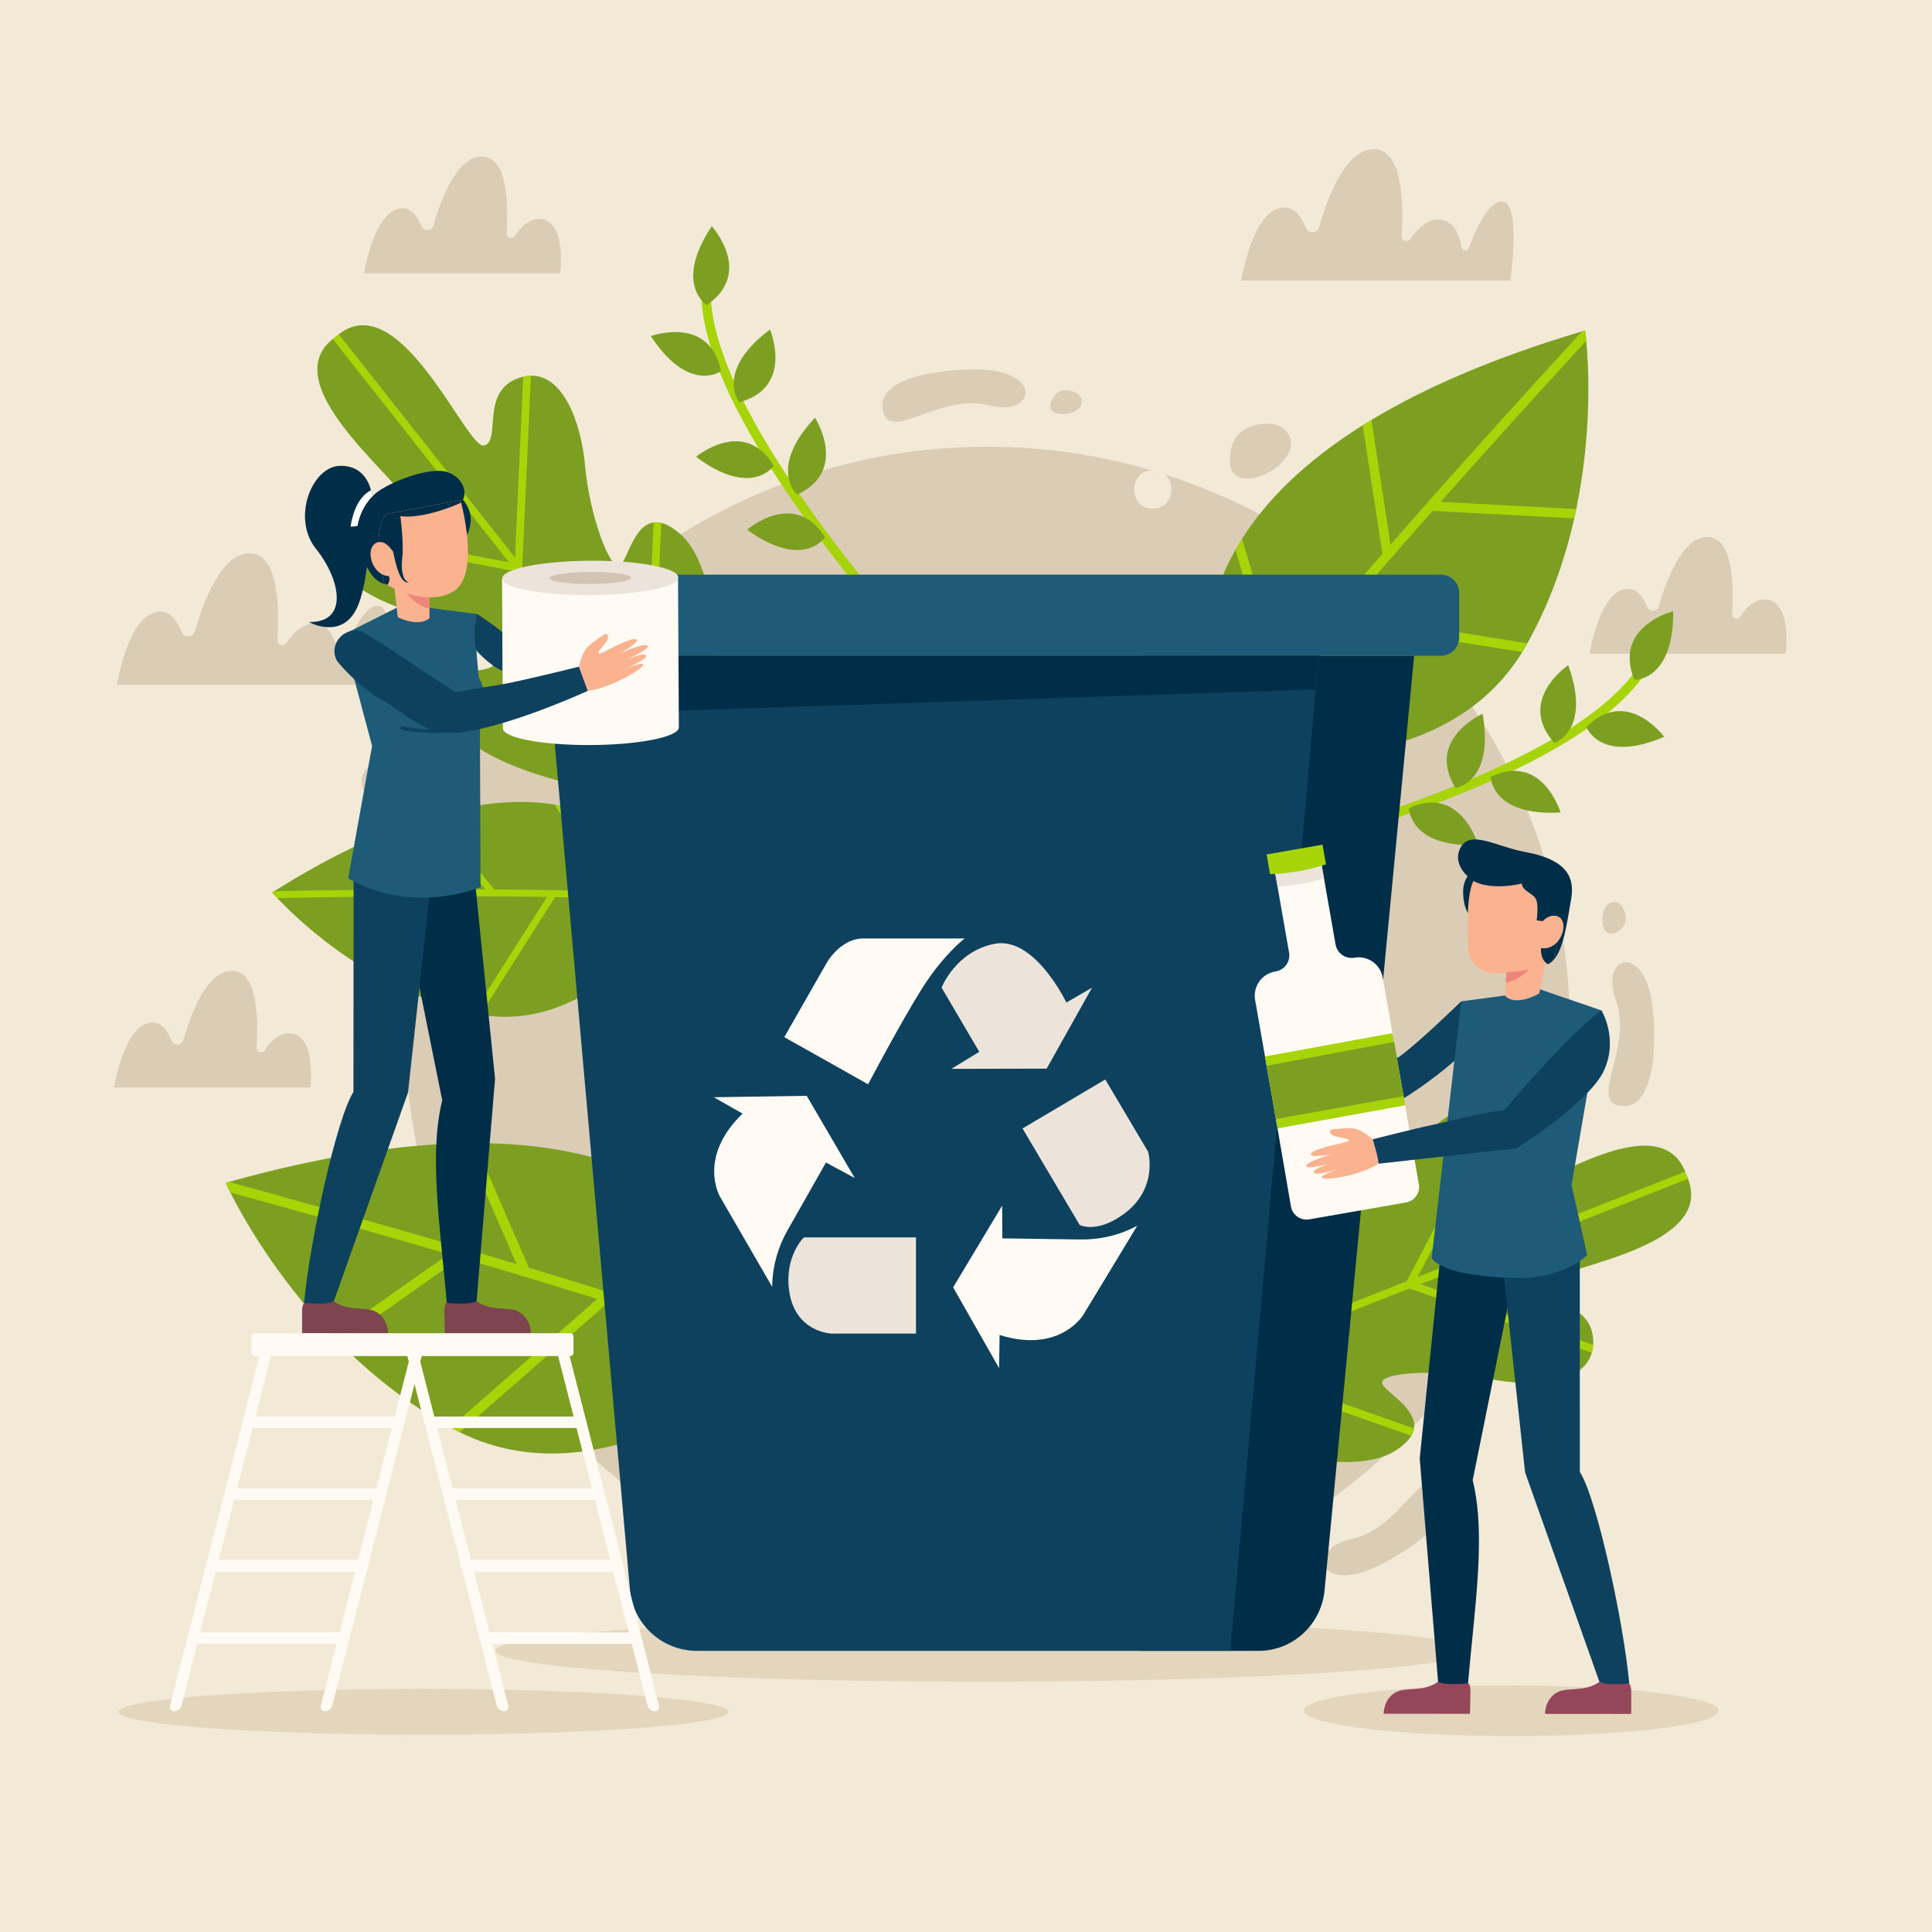 <?xml version="1.0" encoding="iso-8859-1"?>
<!-- Generator: Adobe Illustrator 19.0.0, SVG Export Plug-In . SVG Version: 6.00 Build 0)  -->
<svg version="1.1" xmlns="http://www.w3.org/2000/svg" xmlns:xlink="http://www.w3.org/1999/xlink" x="0px" y="0px"
	 viewBox="0 0 500 500" style="enable-background:new 0 0 500 500;" xml:space="preserve">
<g id="BACKGROUND">
	<rect style="fill:#F2E9D7;" width="500" height="500"/>
</g>
<g id="OBJECTS">
	<g>
		<path style="fill:#DBCCB6;" d="M385.638,190.206c-19.538-33.383-49.937-56.459-84.089-67.388c2.936,2.627,1.861,8.848-3.215,8.848
			c-6.284,0-6.428-9.502-0.468-9.977c-38.405-11.222-81.17-7.228-118.427,14.576c-28.878,16.901-50.052,41.934-62.319,70.496
			l-0.003,0.01c-0.272,0.267-6.859,6.646-9.76-3.279c-2.959-10.132-15.521-7.203-13.545,0.238
			c1.153,4.341,4.627,3.546,11.255,10.086c5.244,5.165,4.839,13.099,4.014,17.07c-0.188,0.913-0.346,1.496-0.385,1.644l0.001,0.017
			c-0.003,0.01-0.009,0.014-0.009,0.014c-8.317,36.134-3.402,75.381,16.8,109.9c42.046,71.842,134.368,95.989,206.203,53.947
			C403.526,354.367,427.684,262.048,385.638,190.206z"/>
		<path style="fill:#DBCCB6;" d="M145.862,162.998c0-0.008,0.008-0.015,0.023-0.023l-0.008,0.016
			C145.87,162.998,145.862,162.998,145.862,162.998z"/>
		<path style="fill:#DBCCB6;" d="M147.048,161.751c-0.624,0.693-1.055,1.116-1.162,1.224
			C146.271,162.567,146.655,162.159,147.048,161.751z"/>
		<path style="fill:#DBCCB6;" d="M390.894,72.617h-69.676c0,0,3.058-19.653,11.678-18.888c2.383,0.21,4.008,2.631,5.07,5.224
			c0.655,1.601,2.945,1.487,3.419-0.174c2.279-7.988,6.942-20.178,14.169-20.178c7.473,0,7.721,13.948,7.18,22.441
			c-0.08,1.28,1.578,1.848,2.296,0.789c1.972-2.901,4.85-5.689,8.349-4.88c2.989,0.69,4.313,3.788,4.859,7.05
			c0.164,0.98,1.522,1.107,1.872,0.177c1.82-4.838,5.049-11.874,8.477-12.021C393.825,51.934,390.894,72.617,390.894,72.617z"/>
		<path style="fill:#DBCCB6;" d="M99.937,177.215H30.261c0,0,3.059-19.653,11.679-18.888c2.383,0.211,4.007,2.631,5.07,5.224
			c0.655,1.601,2.945,1.487,3.419-0.174c2.28-7.988,6.942-20.178,14.169-20.178c7.473,0,7.721,13.948,7.179,22.441
			c-0.08,1.28,1.578,1.849,2.296,0.789c1.972-2.901,4.85-5.689,8.349-4.88c2.989,0.69,4.314,3.789,4.859,7.051
			c0.164,0.98,1.522,1.107,1.871,0.177c1.82-4.838,5.049-11.874,8.477-12.021C102.869,156.532,99.937,177.215,99.937,177.215z"/>
		<path style="fill:#DBCCB6;" d="M94.231,70.714c0,0,2.718-17.456,10.372-16.776c2.118,0.188,3.559,2.335,4.503,4.64
			c0.582,1.42,2.615,1.32,3.037-0.155c2.025-7.093,6.167-17.92,12.585-17.92c6.639,0,6.858,12.387,6.376,19.931
			c-0.072,1.136,1.4,1.641,2.04,0.699c1.751-2.577,4.306-5.051,7.414-4.334c6.053,1.397,4.423,13.915,4.423,13.915H94.231z"/>
		<path style="fill:#DBCCB6;" d="M29.529,281.443c0,0,2.718-17.456,10.372-16.776c2.118,0.188,3.559,2.335,4.503,4.64
			c0.582,1.42,2.615,1.32,3.037-0.155c2.025-7.093,6.167-17.92,12.585-17.92c6.639,0,6.858,12.387,6.376,19.931
			c-0.072,1.137,1.4,1.641,2.04,0.699c1.751-2.577,4.306-5.051,7.414-4.334c6.053,1.397,4.423,13.915,4.423,13.915H29.529z"/>
		<path style="fill:#DBCCB6;" d="M411.393,169.192c0,0,2.718-17.456,10.372-16.776c2.118,0.188,3.559,2.335,4.503,4.64
			c0.582,1.421,2.615,1.321,3.037-0.155c2.025-7.093,6.167-17.92,12.585-17.92c6.638,0,6.858,12.387,6.376,19.931
			c-0.073,1.136,1.4,1.641,2.04,0.699c1.751-2.577,4.306-5.051,7.414-4.334c6.053,1.397,4.423,13.915,4.423,13.915H411.393z"/>
		<path style="fill:#DBCCB6;" d="M250.538,95.628c0,0-23.34,0.305-22.14,10.002c1.2,9.698,14.683-4.117,27.389-0.751
			C268.494,108.246,270.408,94.779,250.538,95.628z"/>
		<path style="fill:#DBCCB6;" d="M333.456,112.405c-0.898-1.623-2.638-2.598-4.49-2.694c-3.673-0.19-10.639,0.607-10.686,9.377
			C318.222,129.842,337.774,120.211,333.456,112.405z"/>
		<path style="fill:#DBCCB6;" d="M279.938,103.578c-0.124-0.878-0.733-1.61-1.544-1.969c-1.607-0.712-4.851-1.546-6.37,2.359
			C270.162,108.758,280.531,107.799,279.938,103.578z"/>
		<path style="fill:#DBCCB6;" d="M427.935,263.264c0,0,1.967,23.259-7.801,23.008s2.669-15.014-1.917-27.332
			C413.631,246.621,426.848,243.406,427.935,263.264z"/>
		<path style="fill:#DBCCB6;" d="M417.812,233.422c0.885,0.038,1.674,0.573,2.11,1.345c0.865,1.53,2.01,4.678-1.728,6.569
			C413.608,243.655,413.554,233.242,417.812,233.422z"/>
		<path style="fill:#DBCCB6;" d="M358.896,404.087c0,0,20.687-10.811,15.237-18.922c-5.449-8.111-11.242,10.303-24.099,13.038
			C337.178,400.938,341.551,413.818,358.896,404.087z"/>
	</g>
	<g>
		<g>
			<g>
				<path style="fill:#7D9F21;" d="M175.437,231.714c0.366,0.809,0.53,1.275,0.53,1.275s-0.114,0.191-0.337,0.544
					c-2.799,4.408-22.779,34.038-51.292,29.053c-0.431-0.075-0.865-0.158-1.299-0.249c-0.198-0.041-0.396-0.083-0.593-0.127
					c-8.833-1.927-16.835-5.27-23.769-9.074c-0.537-0.294-1.066-0.59-1.588-0.89c-13.08-7.474-22.097-16.386-25.331-19.827
					c-0.869-0.925-1.32-1.455-1.32-1.455c0.175-0.11,0.349-0.219,0.523-0.327c15.036-9.391,28.035-15.402,39.245-18.927
					c0.627-0.199,1.249-0.388,1.866-0.57c12.724-3.758,23.08-4.268,31.456-2.92c0.819,0.132,1.62,0.282,2.403,0.447
					C165.512,212.827,173.445,227.317,175.437,231.714z"/>
			</g>
			<g>
				<path style="fill:#A6D406;" d="M175.437,231.714c0.366,0.809,0.53,1.275,0.53,1.275s-0.114,0.191-0.337,0.544
					c-8.571-0.72-19.846-1.141-31.964-1.365c-0.698-0.012-1.4-0.024-2.105-0.037c-8.548-0.139-17.457-0.188-26.086-0.177
					c-0.769,0.001-1.534,0.002-2.298,0.003c-16.616,0.038-31.973,0.28-41.421,0.462c-0.869-0.925-1.32-1.455-1.32-1.455
					c0.175-0.11,0.349-0.219,0.523-0.327c11.624-0.228,33.036-0.563,54.654-0.462c0.785,0.003,1.567,0.008,2.351,0.011l0.001-0.001
					c10.266,0.064,20.5,0.228,29.674,0.554c0.732,0.026,1.456,0.052,2.172,0.08C165.578,231.045,170.877,231.337,175.437,231.714z"
					/>
			</g>
			<g>
				<path style="fill:#A6D406;" d="M115.751,231.606l-0.276,0.349l-16.799,21.182c-0.537-0.294-1.066-0.59-1.588-0.89l16.09-20.289
					l1.166-1.47L115.751,231.606z"/>
			</g>
			<g>
				<path style="fill:#A6D406;" d="M128.224,230.497l-1.382,1.151l-1.229-1.473l-15.409-18.465c0.627-0.199,1.249-0.388,1.866-0.57
					l15.893,19.046l0.001-0.001L128.224,230.497z"/>
			</g>
			<g>
				<path style="fill:#A6D406;" d="M143.941,231.735l-0.275,0.433l-19.328,30.418c-0.431-0.075-0.865-0.158-1.299-0.249
					c-0.198-0.041-0.396-0.083-0.593-0.127l19.116-30.079l0.864-1.36L143.941,231.735z"/>
			</g>
			<g>
				<path style="fill:#A6D406;" d="M145.93,208.667l13.881,22.152l0.097,0.155l-1.524,0.954l-0.745-1.189l-14.112-22.519
					C144.346,208.353,145.147,208.502,145.93,208.667z"/>
			</g>
		</g>
		<g>
			<g>
				<path style="fill:#7D9F21;" d="M184.979,164.261c0.134,1.725,0.215,3.364,0.266,4.871c0.16,4.821-0.029,8.267-0.041,8.544
					c-0.001,0.008-0.005,0.012-0.005,0.012l-33.047,26.087c0,0-0.005,0.004-0.013,0.003c-0.272-0.053-3.668-0.669-8.32-1.944
					c-1.454-0.4-3.03-0.86-4.676-1.39c-8.826-2.848-19.552-7.632-23.285-14.775c-1.151-2.194-1.633-3.964-1.639-5.403
					c0.004-0.74,0.122-1.391,0.349-1.972c1.924-4.896,11.232-4.35,12.837-5.87c2.167-2.053-10.824-10.705-22.762-14.696
					c-11.162-3.734-22.611-11.46-19.351-20.075c0.12-0.31,0.251-0.615,0.408-0.925c0.138-0.287,0.296-0.568,0.476-0.859
					c5.704-9.317,16.988-0.687,19.207-4.85c2.179-4.093-35.264-30.535-19.265-43.276c0.244-0.2,0.517-0.401,0.794-0.597
					c0.255-0.224,0.509-0.439,0.765-0.634c16.103-12.6,33.128,29.959,37.615,28.79c4.565-1.192-1.209-14.172,9.177-17.557
					c0.324-0.108,0.634-0.196,0.946-0.263c0.338-0.081,0.665-0.138,0.995-0.182c9.136-1.17,13.993,11.76,15.038,23.48
					c1.111,12.539,6.51,27.183,9.005,25.556c1.856-1.212,3.481-10.389,8.69-11.123c0.617-0.085,1.278-0.049,1.999,0.119
					c1.399,0.339,3.008,1.219,4.875,2.848C182.095,143.471,184.258,155.015,184.979,164.261z"/>
			</g>
			<g>
				<path style="fill:#A6D406;" d="M87.677,86.511l81.781,103.601l-1.562,1.233L86.115,87.744c0.246-0.203,0.52-0.402,0.797-0.596
					C87.166,86.923,87.418,86.707,87.677,86.511z"/>
			</g>
			<g>
				<path style="fill:#A6D406;" d="M134.342,146.023l-0.185,0.975l-0.191,0.979l-0.36-0.071l-48.621-9.292l0.304-0.961
					c0.121-0.307,0.251-0.613,0.411-0.925l46.023,8.794l1.492,0.284L134.342,146.023z"/>
			</g>
			<g>
				<path style="fill:#A6D406;" d="M167.86,188.484l-0.185,0.975l-0.191,0.979l-0.36-0.071l-52.906-10.104
					c0.002-0.736,0.121-1.388,0.35-1.966l50.674,9.686l1.492,0.284L167.86,188.484z"/>
			</g>
			<g>
				<path style="fill:#A6D406;" d="M137.413,97.227l-2.25,49.44l-0.016,0.376l-0.991-0.046l-0.996-0.042l0.055-1.15l0.066-1.522
					l2.132-46.798c0.34-0.083,0.668-0.138,0.995-0.185L137.413,97.227z"/>
			</g>
			<g>
				<path style="fill:#A6D406;" d="M171.136,135.332l-2.455,53.797l-0.016,0.376l-0.991-0.046l-0.996-0.042l0.055-1.151l0.066-1.522
					l2.344-51.529C169.758,135.127,170.419,135.163,171.136,135.332z"/>
			</g>
		</g>
		<g>
			<g>
				<path style="fill:#7D9F21;" d="M333.207,376.529c-1.708-0.374-3.319-0.775-4.792-1.165c-4.713-1.253-7.992-2.443-8.257-2.535
					c-0.008-0.004-0.01-0.009-0.01-0.009l-15.593-39.6c0,0-0.002-0.006,0.001-0.013c0.131-0.248,1.719-3.354,4.312-7.484
					c0.812-1.29,1.717-2.681,2.711-4.119c5.334-7.709,13.097-16.692,21.099-18.219c2.459-0.474,4.313-0.423,5.707-0.008
					c0.715,0.22,1.311,0.525,1.806,0.913c4.177,3.292,0.929,12.14,1.931,14.137c1.354,2.697,13.521-7.348,20.871-17.735
					c6.873-9.711,17.695-18.534,25.079-12.863c0.265,0.206,0.522,0.423,0.776,0.665c0.238,0.217,0.463,0.452,0.692,0.711
					c7.35,8.241-4.298,16.641-0.917,20.004c3.325,3.304,39.85-25.208,47.507-6.003c0.122,0.294,0.237,0.617,0.345,0.943
					c0.142,0.312,0.276,0.621,0.39,0.925c7.49,19.264-38.669,23.309-38.848,27.993c-0.179,4.766,14.068,2.969,14.31,14.009
					c0.009,0.345,0.004,0.671-0.022,0.992c-0.021,0.351-0.061,0.684-0.114,1.016c-1.536,9.183-15.467,10.107-27.115,7.694
					c-12.459-2.587-28.208-1.64-27.362,1.25c0.631,2.15,9.037,6.403,8.226,11.658c-0.098,0.622-0.326,1.251-0.699,1.9
					c-0.737,1.255-2.058,2.555-4.18,3.886C354.169,379.811,342.365,378.532,333.207,376.529z"/>
			</g>
			<g>
				<path style="fill:#A6D406;" d="M436.869,305.076l-124.146,48.883l-0.737-1.871l124.146-48.883
					c0.124,0.297,0.237,0.62,0.344,0.945C436.619,304.461,436.755,304.768,436.869,305.076z"/>
			</g>
			<g>
				<path style="fill:#A6D406;" d="M365.647,332.853l-0.889-0.464l-0.892-0.47l0.174-0.328l23.194-44.338l0.841,0.575
					c0.262,0.207,0.519,0.422,0.775,0.668l-21.953,41.97l-0.711,1.361L365.647,332.853z"/>
			</g>
			<g>
				<path style="fill:#A6D406;" d="M314.766,352.888l-0.889-0.464l-0.892-0.471l0.174-0.328l25.231-48.248
					c0.712,0.217,1.308,0.523,1.8,0.912l-24.174,46.21l-0.71,1.361L314.766,352.888z"/>
			</g>
			<g>
				<path style="fill:#A6D406;" d="M411.971,350.078l-47.188-16.618l-0.359-0.125l0.334-0.946l0.331-0.952l1.097,0.389l1.454,0.508
					l44.666,15.732c-0.019,0.354-0.061,0.687-0.111,1.017L411.971,350.078z"/>
			</g>
			<g>
				<path style="fill:#A6D406;" d="M365.246,371.583l-51.344-18.089l-0.359-0.125l0.334-0.945l0.331-0.952l1.097,0.389l1.454,0.509
					l49.182,17.319C365.847,370.309,365.619,370.939,365.246,371.583z"/>
			</g>
		</g>
		<g>
			<g>
				<path style="fill:#7D9F21;" d="M200.764,349.169c0.173,1.245,0.21,1.945,0.21,1.945s-0.231,0.213-0.676,0.604
					c-5.568,4.87-44.579,37.131-81.328,18.943c-0.555-0.275-1.112-0.561-1.666-0.859c-0.253-0.135-0.505-0.272-0.755-0.41
					c-11.231-6.155-20.766-13.901-28.665-21.845c-0.611-0.614-1.212-1.228-1.802-1.845C71.302,330.31,62.617,314.59,59.6,308.619
					c-0.81-1.605-1.211-2.507-1.211-2.507c0.281-0.079,0.562-0.158,0.842-0.235c24.191-6.74,44.26-9.704,60.905-10.006
					c0.932-0.018,1.852-0.027,2.763-0.027c18.794-0.012,33.07,3.442,43.912,8.626c1.06,0.508,2.089,1.032,3.087,1.569
					C194.84,319.532,199.819,342.397,200.764,349.169z"/>
			</g>
			<g>
				<path style="fill:#A6D406;" d="M200.764,349.169c0.173,1.245,0.21,1.945,0.21,1.945s-0.231,0.213-0.676,0.604
					c-11.358-4.41-26.51-9.495-42.886-14.652c-0.943-0.296-1.893-0.594-2.846-0.893c-11.56-3.612-23.645-7.244-35.375-10.684
					c-1.045-0.307-2.086-0.612-3.124-0.915c-22.593-6.6-43.558-12.42-56.468-15.955c-0.81-1.605-1.211-2.507-1.211-2.507
					c0.281-0.079,0.562-0.158,0.842-0.235c15.886,4.344,45.115,12.462,74.449,21.253c1.065,0.318,2.127,0.638,3.19,0.956l0.002,0
					c13.924,4.196,27.764,8.517,40.099,12.633c0.984,0.328,1.957,0.654,2.92,0.979C187.637,344.313,194.719,346.832,200.764,349.169
					z"/>
			</g>
			<g>
				<path style="fill:#A6D406;" d="M119.706,325.127l-0.515,0.363l-31.307,22.057c-0.611-0.614-1.212-1.228-1.802-1.845
					l29.985-21.128l2.173-1.53L119.706,325.127z"/>
			</g>
			<g>
				<path style="fill:#A6D406;" d="M137.099,328.613l-2.339,1.011l-1.08-2.494l-13.545-31.259c0.932-0.018,1.852-0.027,2.763-0.027
					l13.971,32.242l0.002,0L137.099,328.613z"/>
			</g>
			<g>
				<path style="fill:#A6D406;" d="M157.959,336.589l-0.547,0.478l-38.442,33.595c-0.555-0.275-1.112-0.561-1.666-0.859
					c-0.253-0.135-0.505-0.272-0.755-0.41l38.017-33.219l1.719-1.502L157.959,336.589z"/>
			</g>
			<g>
				<path style="fill:#A6D406;" d="M169.897,306.04l9.993,35.658l0.069,0.249l-2.452,0.685l-0.537-1.913l-10.16-36.249
					C167.871,304.978,168.899,305.502,169.897,306.04z"/>
			</g>
		</g>
		<g>
			<g>
				<path style="fill:#7D9F21;" d="M407.935,131.747c-0.167,0.801-0.341,1.606-0.524,2.415c-2.361,10.468-6.151,21.61-12.124,32.324
					c-0.134,0.238-0.269,0.477-0.403,0.715c-0.299,0.525-0.602,1.041-0.915,1.547c-20.542,33.469-68.606,27.18-75.618,26.064
					c-0.56-0.09-0.858-0.147-0.858-0.147s-0.327-0.587-0.819-1.685c-2.684-5.973-10.293-27.058,3.068-50.709
					c0.533-0.945,1.099-1.893,1.702-2.843c6.154-9.729,15.975-19.805,31.227-29.37c0.74-0.463,1.491-0.926,2.256-1.387
					c13.657-8.232,31.444-16.053,54.502-22.908c0.266-0.08,0.533-0.158,0.802-0.238c0,0,0.132,0.934,0.292,2.651
					C411.119,94.557,412.082,111.733,407.935,131.747z"/>
			</g>
			<g>
				<path style="fill:#A6D406;" d="M410.524,88.176c-8.673,9.444-22.712,24.843-37.675,41.707c-0.688,0.775-1.378,1.554-2.069,2.334
					c-7.761,8.767-15.715,17.869-23.25,26.687c-0.62,0.727-1.239,1.455-1.855,2.177c-10.656,12.522-20.357,24.365-27.323,33.731
					c-0.56-0.09-0.858-0.147-0.858-0.147s-0.327-0.587-0.819-1.685c3.712-4.974,8.174-10.625,13.126-16.692
					c0.613-0.754,1.238-1.515,1.869-2.283c7.91-9.621,16.935-20.178,26.093-30.674c0.699-0.802,1.401-1.603,2.102-2.405
					c19.317-22.073,38.894-43.549,49.565-55.163c0.266-0.08,0.533-0.158,0.802-0.238C410.232,85.526,410.364,86.46,410.524,88.176z"
					/>
			</g>
			<g>
				<path style="fill:#A6D406;" d="M407.935,131.747c-0.167,0.801-0.341,1.606-0.524,2.415l-36.631-1.945l-0.603-0.032l0.128-2.437
					l2.544,0.134L407.935,131.747z"/>
			</g>
			<g>
				<path style="fill:#A6D406;" d="M360.258,143.503l-2.412,0.37l-0.084-0.543l-5.091-33.273c0.74-0.463,1.491-0.926,2.256-1.387
					l4.937,32.255L360.258,143.503z"/>
			</g>
			<g>
				<path style="fill:#A6D406;" d="M395.288,166.486c-0.134,0.238-0.269,0.477-0.403,0.715c-0.299,0.525-0.602,1.041-0.915,1.547
					l-48.295-7.667l-0.688-0.109l0.382-2.411l2.161,0.343L395.288,166.486z"/>
			</g>
			<g>
				<path style="fill:#A6D406;" d="M332.209,175.831l-2.34,0.692l-0.069-0.235l-10.058-34.017c0.533-0.945,1.099-1.893,1.702-2.843
					l10.225,34.577L332.209,175.831z"/>
			</g>
		</g>
		<g>
			<g>
				<path style="fill:#A6D406;" d="M223.815,150.473c-28.499-35.463-42.167-62.662-39.604-79.037c0.105-0.671-0.349-1.3-1.014-1.406
					c-0.665-0.106-1.289,0.352-1.394,1.022c-1.584,10.117,2.498,23.874,12.131,40.889c7.058,12.468,17.101,26.712,29.881,42.42
					V150.473z"/>
			</g>
			<path style="fill:#7D9F21;" d="M186.599,96.051c0,0-8.266,6.005-18.161-9.071C168.438,86.98,183.674,81.409,186.599,96.051z"/>
			<path style="fill:#7D9F21;" d="M191.302,104.089c0,0-6.402-7.993,7.966-18.8C199.268,85.289,205.629,100.327,191.302,104.089z"/>
			<path style="fill:#7D9F21;" d="M182.907,78.945c0,0-8.677-5.382,1.298-20.404C184.205,58.541,195.171,70.579,182.907,78.945z"/>
			<path style="fill:#7D9F21;" d="M200.27,120.555c0,0-5.766,8.472-20.132-2.338C180.138,118.217,192.608,107.775,200.27,120.555z"
				/>
			<path style="fill:#7D9F21;" d="M206.29,128.012c0,0-7.676-6.755,4.623-19.907C210.913,108.105,219.756,121.808,206.29,128.012z"
				/>
			<path style="fill:#7D9F21;" d="M213.528,139.048c0,0-5.605,8.58-20.172-1.952C193.355,137.096,205.628,126.417,213.528,139.048z"
				/>
		</g>
		<g>
			<g>
				<path style="fill:#A6D406;" d="M427.605,168.331c-0.613-0.281-1.335-0.007-1.613,0.612
					c-6.835,15.199-33.38,30.426-77.036,44.293l-0.976,2.884c19.118-5.997,35.171-12.288,47.805-18.751
					c17.323-8.861,28.232-18.083,32.427-27.41C428.489,169.341,428.218,168.612,427.605,168.331z"/>
			</g>
			<path style="fill:#7D9F21;" d="M410.574,188.171c0,0,3.628,9.603,20.112,2.507C430.686,190.679,421.001,177.569,410.574,188.171z
				"/>
			<path style="fill:#7D9F21;" d="M402.263,192.273c0,0,9.705-3.12,3.601-20.121C405.864,172.153,392.351,181.179,402.263,192.273z"
				/>
			<path style="fill:#7D9F21;" d="M422.985,175.937c0,0,10.18,0.323,10.043-17.758C433.028,158.178,417.306,162.144,422.985,175.937
				z"/>
			<path style="fill:#7D9F21;" d="M385.796,201.045c0,0,0.195,10.275,18.086,9.223C403.882,210.268,399.163,194.626,385.796,201.045
				z"/>
			<path style="fill:#7D9F21;" d="M376.702,203.93c0,0,10.093-1.38,6.995-19.189C383.697,184.74,368.841,191.274,376.702,203.93z"/>
			<path style="fill:#7D9F21;" d="M364.64,209.128c0,0,0.002,10.276,17.909,9.567C382.549,218.695,378.125,202.966,364.64,209.128z"
				/>
		</g>
	</g>
	<g>
		<ellipse style="fill:#E4D6BC;" cx="254.437" cy="427.217" rx="126.223" ry="8.022"/>
		<g>
			<path style="fill:#002E49;" d="M325.762,427.237h-30.854V169.706h71.075l-23.187,241.863
				C341.943,420.457,334.572,427.237,325.762,427.237z"/>
			<path style="fill:#1D5B79;" d="M372.911,169.703H136.063c-2.6,0-4.708-2.108-4.708-4.708v-11.568c0-2.6,2.108-4.708,4.708-4.708
				h236.849c2.6,0,4.708,2.108,4.708,4.708v11.568C377.619,167.595,375.511,169.703,372.911,169.703z"/>
			<path style="fill:#0D415D;" d="M341.293,169.705l-0.582,6.538l-22.314,250.995h-138.03c-9.018,0-16.545-6.887-17.343-15.868
				l-19.535-219.728l-1.95-21.936H341.293z"/>
			<polygon style="fill:#002E49;" points="341.293,169.705 340.398,178.442 143.011,184.989 141.539,169.705 			"/>
			<g>
				<path style="fill:#FFFBF4;" d="M192.179,288.206l-7.442-4.242l24.039-0.372l12.429,21.285l-7.442-4.019l-9.952,17.545
					c-2.44,4.301-3.841,9.131-3.957,14.075c-0.004,0.188-0.007,0.378-0.008,0.569L186.3,309.64
					C186.3,309.64,180.42,299.518,192.179,288.206z"/>
				<path style="fill:#FFFBF4;" d="M258.697,345.496l-0.141,8.565l-11.885-20.898l12.686-21.133l0.055,8.458l20.169,0.29
					c4.945,0.071,9.853-1.023,14.243-3.299c0.167-0.087,0.335-0.175,0.503-0.266l-14.009,23.131
					C280.317,340.345,274.27,350.367,258.697,345.496z"/>
				<path style="fill:#ECE4DA;" d="M275.978,259.454l6.645-3.862l-11.753,20.973l-24.648,0.056l7.213-4.417l-9.755-16.612
					c0,0,3.643-9.384,13.713-11.335C267.769,242.246,275.978,259.454,275.978,259.454z"/>
				<path style="fill:#ECE4DA;" d="M237.057,320.245v24.893h-21.769c0,0-9.529-0.22-11.052-11.05
					c-1.265-8.997,3.796-13.843,3.796-13.843H237.057z"/>
				<path style="fill:#ECE4DA;" d="M264.628,292.047l21.419-12.684l11.092,18.731c0,0,2.677,9.298-6.043,15.899
					c-7.123,5.392-11.678,3.029-11.678,3.029L264.628,292.047z"/>
				<path style="fill:#FFFBF4;" d="M202.971,268.409l11.201-19.611c0,0,3.572-5.916,9.154-5.916h26.309
					c0,0-5.433,4.13-10.903,12.764c-5.567,8.787-14.066,24.969-14.066,24.969L202.971,268.409z"/>
			</g>
		</g>
	</g>
	<g>
		
			<ellipse transform="matrix(1 5.648016e-004 -5.648016e-004 1 0.25 -0.221)" style="fill:#E4D6BC;" cx="391.123" cy="442.734" rx="53.647" ry="6.555"/>
		<g>
			<g>
				<g>
					<path style="fill:#0D415D;" d="M378.149,259.149c0,0-11.145,10.897-16.284,14.527c0,0-3.198-0.738-9.866-2.631v9.992
						c4.274,1.704,8.56,3.099,11.307,3.188c0,0,9.966-5.985,17.448-13.862L378.149,259.149z"/>
				</g>
			</g>
			<g>
				<g>
					<g>
						<g>
							<path style="fill:#002E49;" d="M379.875,436.125l-7.629-0.004l-4.824-58.657l5.489-53.797l20.617-1.919l-12.398,61.321
								C384.614,397.242,381.685,415.376,379.875,436.125z"/>
						</g>
					</g>
				</g>
				<path style="fill:#95465B;" d="M380.096,435.666c0,0,0.46,0.642,0.459,1.967c-0.001,1.326-0.133,5.899-0.133,5.899
					l-22.329-0.013c0,0-0.08-3.477,2.75-5.332c2.829-1.855,7.175-0.034,11.331-2.948
					C372.173,435.239,373.285,436.255,380.096,435.666z"/>
			</g>
			<g>
				<g>
					<g>
						<path style="fill:#0D415D;" d="M421.654,435.706c-1.466-15.899-8.379-47.898-12.795-54.8l-0.009-59.985l-20.15,4.764
							l5.989,55.341l19.242,54.237C416.228,436.55,418.897,436.308,421.654,435.706z"/>
					</g>
				</g>
				<path style="fill:#95465B;" d="M421.654,435.706c0,0,0.509,0.677,0.508,2.003c-0.001,1.326-0.003,5.847-0.003,5.847
					l-22.309-0.013c0,0-0.08-3.478,2.75-5.332c2.829-1.855,7.175-0.034,11.331-2.949
					C413.931,435.263,414.843,436.296,421.654,435.706z"/>
			</g>
			<g>
				<g>
					<g>
						<path style="fill:#1D5B79;" d="M370.519,325.577c0.982,1.656,4.339,2.923,7.225,3.626c0.199,0.049,0.395,0.095,0.588,0.138
							c0.503,0.112,0.983,0.205,1.428,0.28c4.737,0.793,9.505,1.146,14.3,1.141c0.889-0.001,1.831-0.064,2.799-0.185
							c0.195-0.023,0.391-0.051,0.588-0.078c4.989-0.731,10.536-2.901,13.317-5.686l-4.049-18.161l7.746-45.154l-10.364-3.553
							l-0.556-0.191l-2.326-0.798l-2.651-0.909l-10.159,1.739l-1.784,0.237l-0.629,0.084l-7.843,1.046L370.519,325.577z"/>
					</g>
				</g>
			</g>
			<g>
				<g>
					<path style="fill:#002E49;" d="M381.112,225.626c0,0-2.762,1.355-2.431,6.035c0.331,4.68,2.033,5.392,2.033,5.392
						S384.676,227.288,381.112,225.626z"/>
				</g>
				<g>
					<path style="fill:#FBB28F;" d="M390.11,248.444l-0.413,5.812l-0.19,3.484c3.01,2.883,8.847-0.634,8.847-0.634l1.668-8.48
						c-1.406-1.233-5.479-0.875-7.945-0.518C390.915,248.277,390.11,248.444,390.11,248.444z"/>
				</g>
				<g>
					<path style="fill:#ED867A;" d="M390.11,248.444l-0.413,5.812c4.018-0.404,7.977-5.396,7.977-5.396l-5.597-0.751
						C390.915,248.277,390.11,248.444,390.11,248.444z"/>
				</g>
				<g>
					<path style="fill:#002E49;" d="M381.329,228.016c0,0-5.856-3.69-3.379-8.569c2.477-4.879,9.484-0.283,16.581,1.003
						c10.705,1.94,13.103,6.353,12.085,12.16c-1.018,5.807-1.955,13.645-4.974,16.229c-3.019,2.583-4.302-1.776-5.205-5.604
						C395.533,239.406,388.509,227.144,381.329,228.016z"/>
				</g>
				<g>
					<g>
						<path style="fill:#FBB28F;" d="M380.133,232.914c-0.022,0.197-0.044,0.399-0.064,0.602c-0.351,3.641-0.289,8.128-0.131,11.791
							c0.168,3.887,3.515,6.871,7.396,6.59c4.674-0.339,10.47-1.019,13.249-2.377c0.845-0.412,1.408-0.887,1.578-1.435
							c0.397-1.278,0.75-3.045,1.056-4.978c0.931-5.858,1.438-13.252,1.438-13.252c-4.609-7.5-20.21-6.792-23.168-2.112
							C380.809,228.815,380.384,230.679,380.133,232.914z"/>
					</g>
				</g>
				<g>
					<path style="fill:#002E49;" d="M403.931,237.721c0,0-2.236-1.898-4.651,0.674l-1.597-0.204c0,0,0.51-3.27-0.039-5.148
						c-0.549-1.879-3.612-2.223-3.801-4.38c0,0-7.585,1.952-12.513-0.646c-4.928-2.598,11.688-9.245,18.637-4.092
						C406.915,229.077,405.803,232.283,403.931,237.721z"/>
				</g>
				<g>
					<path style="fill:#002E49;" d="M400.583,249.52c0.845-0.412,1.408-0.887,1.578-1.435c0.397-1.278,0.75-3.045,1.056-4.978
						l-4.382,2.255C398.835,245.362,398.416,248.223,400.583,249.52z"/>
				</g>
				<g>
					<g>
						<path style="fill:#FBB28F;" d="M399.28,238.395c0,0,2.823-2.651,4.651-0.674c2.014,2.179-0.531,8.372-5.096,7.642
							L399.28,238.395z"/>
					</g>
				</g>
			</g>
			<g>
				<path style="fill:#FFFBF4;" d="M363.879,311.194l-25.053,4.375c-2.226,0.388-4.344-1.103-4.727-3.329l-3.479-20.219
					l-1.239-7.193l-1.997-11.418l-2.561-14.64c-0.604-3.443,1.698-6.722,5.141-7.324l0.219-0.04
					c2.297-0.402,3.831-2.585,3.429-4.882L329.7,224.18l12.029-2.104l3.911,22.344c0.402,2.295,2.587,3.828,4.882,3.427
					c1.724-0.3,3.403,0.121,4.729,1.053c1.327,0.93,2.295,2.366,2.597,4.09l2.518,14.391l2.043,11.668l1.329,7.611l3.46,19.81
					C367.586,308.69,366.1,310.804,363.879,311.194z"/>
				<polygon style="fill:#A6D406;" points="363.672,286.055 330.62,292.021 329.382,284.828 327.384,273.41 360.367,267.38 
					362.409,279.048 				"/>
				<polygon style="fill:#7D9F21;" points="329.391,284.883 327.806,275.823 360.819,269.648 362.387,278.923 363.196,283.677 
					330.205,289.611 				"/>
				<path style="fill:#ECE4DA;" d="M341.729,222.074l0.917,5.24c-3.926,1.188-7.931,1.898-12.025,2.132l-0.922-5.267
					L341.729,222.074z"/>
				<path style="fill:#A6D406;" d="M343.16,223.7c-4.705,1.525-9.529,2.369-14.472,2.533l-0.893-5.103l14.472-2.533L343.16,223.7z"
					/>
			</g>
			<g>
				<g>
					<path style="fill:#0D415D;" d="M414.46,261.498c0,0,4.458,7.29,0.623,15.586c-3.834,8.296-22.616,20.093-22.616,20.093
						l-35.724,3.99l-1.495-6.323c0,0,11.578-2.933,15.271-3.676c3.693-0.743,12.541-3.13,18.812-3.914
						C389.33,287.252,406.209,267.292,414.46,261.498z"/>
				</g>
				<path style="fill:#FBB28F;" d="M355.248,294.843c0,0-2.178-2.015-4.078-2.596c-1.901-0.581-3.895-0.106-5.794-0.037
					c-1.899,0.069-1.317,1.542,0.422,1.931c1.74,0.389,3.618,0.555,3.214,1.111c-0.404,0.556-8.164,1.62-9.6,3.15
					c-1.436,1.53,5.331,0.319,5.331,0.319s-6.364,1.747-6.65,2.964c-0.285,1.216,6.389-0.68,6.389-0.68s-4.847,1.441-4.459,2.482
					c0.279,0.745,4.226-0.295,6.149-0.854c0,0-4.739,1.541-4.051,2.158c0.877,0.787,9.747-0.47,14.62-3.623
					C356.586,298.999,355.847,297.018,355.248,294.843z"/>
			</g>
		</g>
	</g>
	<g>
		<ellipse style="fill:#E4D6BC;" cx="109.598" cy="443.01" rx="78.978" ry="5.926"/>
		<g>
			<g>
				<path style="fill:#FFFBF4;" d="M175.471,149.497l0.218,38.733c0.014,2.463-10.169,4.517-22.744,4.588
					c-12.579,0.071-22.784-1.869-22.798-4.332l-0.218-38.733L175.471,149.497z"/>
				
					<ellipse transform="matrix(1 -0.006 0.006 1 -0.84 0.862)" style="fill:#ECE4DA;" cx="152.701" cy="149.624" rx="22.772" ry="4.46"/>
				
					<ellipse transform="matrix(1 -0.006 0.006 1 -0.841 0.863)" style="fill:#D2C3B3;" cx="152.701" cy="149.624" rx="10.562" ry="1.567"/>
			</g>
			<g>
				<g>
					<g>
						<path style="fill:#002E49;" d="M115.67,337.649h7.605l4.842-58.465l-5.441-53.626l-20.549-1.924l12.323,61.129
							C110.968,298.89,113.878,316.967,115.67,337.649z"/>
					</g>
				</g>
				<path style="fill:#7C4550;" d="M115.45,337.191c0,0-0.459,0.639-0.459,1.961c0,1.321,0.13,5.88,0.13,5.88h22.256
					c0,0,0.081-3.466-2.738-5.317c-2.819-1.85-7.152-0.038-11.293-2.945C123.347,336.771,122.239,337.784,115.45,337.191z"/>
			</g>
			<g>
				<g>
					<g>
						<path style="fill:#0D415D;" d="M78.689,337.208c1.471-15.847,8.379-47.739,12.785-54.616l0.043-59.791l20.082,4.76
							l-6.001,55.159l-19.21,54.051C84.097,338.052,81.437,337.81,78.689,337.208z"/>
					</g>
				</g>
				<path style="fill:#7C4550;" d="M78.689,337.208c0,0-0.507,0.674-0.507,1.996c0,1.321,0,5.828,0,5.828h22.236
					c0,0,0.081-3.466-2.738-5.317c-2.819-1.85-7.152-0.038-11.293-2.945C86.387,336.771,85.478,337.801,78.689,337.208z"/>
			</g>
			<g>
				<g>
					<g>
						<path style="fill:#1D5B79;" d="M124.204,188.189l0.159,41.432c-20.023,7.175-34.254-2.33-34.254-2.33l6.185-34.242
							l-7.658-28.706l5.181-2.607l1.049-0.53h0.003l2.277-1.146l7.193-3.623l14.453,1.87l2.006,0.259l1.187,0.153l1.523,0.197
							c-0.7,4.711-0.201,10.446,0.389,16.259c1.075,2.324,1.962,4.91,2.012,7.213c0.047,2.05-0.627,3.635-1.54,4.833
							c-0.003,0.003-0.003,0.003-0.003,0.003c-0.059,0.077-0.118,0.15-0.177,0.224L124.204,188.189z"/>
					</g>
				</g>
				<g>
					<g>
						<path style="fill:#0D415D;" d="M124.186,187.45l0.018,0.74c-1.915,0.521-6.221,1.493-11.696,1.493
							c-2.618,0-5.505-0.221-8.521-0.822c-0.242-0.047-0.395-0.28-0.348-0.518c0.047-0.242,0.28-0.395,0.518-0.348
							c9.664,1.92,17.911-0.103,20.205-0.769C124.303,187.303,124.244,187.376,124.186,187.45z"/>
					</g>
				</g>
			</g>
			<g>
				<g>
					<g>
						<path style="fill:#002E49;" d="M118.989,128.374c0,0,2.486,2.313,2.786,5.197c0.301,2.884-1.022,5.05-1.022,5.05
							L118.989,128.374z"/>
					</g>
				</g>
				<path style="fill:#002E49;" d="M118.002,131.088c-4.862,2.571-14.13,1.975-14.13,1.975c-7.23,1.962-3.835,18.177-3.835,18.177
					c-2.345-0.363-3.965-2.234-5.081-4.544c-0.54,4.15-1.354,8.051-2.584,10.647c-3.974,8.399-12.438,3.631-12.438,3.631
					c10.364,0.234,8.251-10.931,1.86-18.915c-6.391-7.981-1.07-21.14,5.988-21.489c6.952-0.345,8.172,6.137,8.205,6.33
					c0.002,0.002,0.002,0.005,0.002,0.005c0.372,0.811,0.505,1.451,0.505,1.451c2.263-2.698,13.579-7.519,18.724-6.315
					C120.237,123.212,122.026,128.96,118.002,131.088z"/>
				<g>
					<g>
						<path style="fill:#FFFFFF;" d="M96.493,128.355c0,0-3.055,2.656-3.971,7.748c-0.638,0.126-1.234,0.189-1.791,0.195
							c0.214-1.591,1.261-7.413,5.256-9.393C96.36,127.717,96.493,128.355,96.493,128.355z"/>
					</g>
				</g>
				<g>
					<g>
						<path style="fill:#FBB28F;" d="M111.027,152.058l0.1,5.422l0.046,2.485c-2.939,2.532-8.233-0.258-8.233-0.258l-0.985-8.665
							c1.367-1.077,4.984,0.155,7.26,0.607C110.286,151.863,111.027,152.058,111.027,152.058z"/>
					</g>
				</g>
				<g>
					<g>
						<path style="fill:#ED867A;" d="M111.027,152.058l0.1,5.422c-3.715-0.572-7.151-5.406-7.151-5.406l5.239-0.425
							C110.286,151.863,111.027,152.058,111.027,152.058z"/>
					</g>
				</g>
				<g>
					<g>
						<path style="fill:#FBB28F;" d="M117.086,153.211c-6.358,3.455-14.386-0.433-16.878-1.82c-0.498-0.278-0.775-0.456-0.775-0.456
							s-0.344-1.303-0.694-3.224c-0.373-2.04-0.758-4.779-0.75-7.384c0.01-3.116,0.579-6.043,2.398-7.36l18.779-3.514
							c0,0,0.065,0.23,0.171,0.644C120.21,133.515,123.888,149.515,117.086,153.211z"/>
					</g>
				</g>
				<g>
					<g>
						<path style="fill:#002E49;" d="M100.208,151.391c-0.498-0.278-0.775-0.456-0.775-0.456s-0.344-1.303-0.694-3.224l1.546,0.505
							C100.284,148.216,101.485,149.988,100.208,151.391z"/>
					</g>
				</g>
				<g>
					<g>
						<g>
							<path style="fill:#FBB28F;" d="M100.953,141.715c0,0-2.518-2.769-4.342-0.615c-2.01,2.374,0.38,8.866,5.127,7.893
								L100.953,141.715z"/>
						</g>
					</g>
				</g>
				<g>
					<g>
						<path style="fill:#002E49;" d="M119.336,130.098c-1.836,0.826-9.817,4.204-15.714,3.498c0,0,0.067,0.482,0.14,1.233l0,0
							c0,0,0.002,0.014,0.004,0.04c0.005,0.028,0.009,0.068,0.015,0.119c0.113,0.992,0.704,6.432,0.313,9.472
							c-0.431,3.358,0.353,6.069,1.729,6.195c0,0-1.084,0.555-2.18-1.458c-1.099-2.014-1.889-6.418-1.889-6.418
							c-0.73-0.91-1.902-2.723-3.767-2.486c0.008-3.115,0.578-6.007,2.398-7.323l18.778-3.515
							C119.164,129.453,119.229,129.681,119.336,130.098z"/>
					</g>
				</g>
			</g>
			<path style="fill:#0D415D;" d="M130.001,163.598c-2.901-2.384-6.495-4.68-6.495-4.68c-1.481,5.725-0.2,9.453-0.2,9.453
				s3.318,3.808,6.695,5.213V163.598z"/>
			<g>
				<g>
					<path style="fill:#0D415D;" d="M94.542,163.955c6.215,3.598,17.898,11.92,23.43,15.17c0,0,5.259-0.941,10.842-1.821
						c5.414-0.854,21.035-4.777,21.035-4.777l2.292,6.26c0,0-27.244,12.49-38.145,10.718c-5.353-0.87-10.324-5.586-14.473-7.966
						c-4.419-2.535-8.349-5.84-11.662-9.709c-0.342-0.4-0.568-0.667-0.587-0.701C84.592,166.46,89.882,161.257,94.542,163.955z"/>
				</g>
				<path style="fill:#FBB28F;" d="M149.849,172.527c0,0,0.532-2.61,1.615-4.277s2.917-2.583,4.417-3.75s2,0.335,0.917,1.751
					c-1.083,1.416-2.417,2.749-1.75,2.916c0.667,0.167,7.297-4.003,9.381-3.753c2.083,0.25-3.881,3.669-3.881,3.669s6-2.749,7-2
					c1,0.749-5.333,3.583-5.333,3.583s4.641-2.009,5.011-0.962c0.265,0.75-3.428,2.488-5.261,3.295c0,0,4.622-1.863,4.491-0.948
					c-0.167,1.167-8.553,6.021-14.314,6.735L149.849,172.527z"/>
			</g>
		</g>
		<g>
			<g>
				<g>
					<g>
						<path style="fill:#FFFBF4;" d="M106.912,348.014l-23.878,93.367c-0.21,0.82,0.285,1.485,1.106,1.485
							c0.82,0,1.655-0.665,1.865-1.485l23.878-93.367H106.912z"/>
					</g>
				</g>
				<g>
					<g>
						<path style="fill:#FFFBF4;" d="M67.893,348.014l-23.878,93.367c-0.21,0.82,0.285,1.485,1.106,1.485
							c0.821,0,1.656-0.665,1.865-1.485l23.878-93.367H67.893z"/>
					</g>
				</g>
				<g>
					<g>
						<path style="fill:#FFFBF4;" d="M63.903,369.569h38.982c0.82,0,1.655-0.665,1.865-1.486c0.21-0.821-0.285-1.486-1.106-1.486
							H64.663c-0.82,0-1.656,0.665-1.865,1.486C62.588,368.904,63.083,369.569,63.903,369.569z"/>
					</g>
					<g>
						<path style="fill:#FFFBF4;" d="M59.142,388.187h38.981c0.821,0,1.656-0.665,1.866-1.485c0.21-0.821-0.285-1.486-1.106-1.486
							H59.902c-0.82,0-1.655,0.665-1.865,1.486C57.827,387.522,58.321,388.187,59.142,388.187z"/>
					</g>
					<g>
						<path style="fill:#FFFBF4;" d="M54.381,406.754h38.981c0.821,0,1.656-0.687,1.865-1.534c0.21-0.847-0.285-1.534-1.105-1.534
							H55.14c-0.82,0-1.655,0.687-1.865,1.534C53.065,406.068,53.56,406.754,54.381,406.754z"/>
					</g>
					<g>
						<path style="fill:#FFFBF4;" d="M49.619,425.423H88.6c0.821,0,1.656-0.665,1.865-1.486c0.21-0.82-0.285-1.485-1.105-1.485
							H50.379c-0.82,0-1.656,0.665-1.865,1.485C48.304,424.758,48.798,425.423,49.619,425.423z"/>
					</g>
				</g>
			</g>
			<g>
				<g>
					<g>
						<path style="fill:#FFFBF4;" d="M107.645,348.014h-2.971l23.878,93.367c0.21,0.82,1.045,1.485,1.865,1.485
							c0.821,0,1.316-0.665,1.106-1.485L107.645,348.014z"/>
					</g>
				</g>
				<g>
					<g>
						<g>
							<path style="fill:#FFFBF4;" d="M170.542,441.381l-23.878-93.367h-2.971l23.878,93.367c0.209,0.82,1.045,1.485,1.865,1.485
								S170.752,442.201,170.542,441.381z"/>
						</g>
					</g>
				</g>
				<g>
					<path style="fill:#FFFBF4;" d="M147.559,350.951H65.931c-0.472,0-0.855-0.383-0.855-0.855v-4.207
						c0-0.473,0.383-0.855,0.855-0.855h81.627c0.473,0,0.856,0.383,0.856,0.856v4.207
						C148.414,350.568,148.031,350.951,147.559,350.951z"/>
					<g>
						<path style="fill:#FFFBF4;" d="M150.654,369.569h-38.981c-0.821,0-1.656-0.665-1.865-1.486
							c-0.21-0.821,0.285-1.486,1.105-1.486h38.981c0.82,0,1.655,0.665,1.865,1.486
							C151.969,368.904,151.474,369.569,150.654,369.569z"/>
					</g>
					<g>
						<path style="fill:#FFFBF4;" d="M155.415,388.187h-38.981c-0.82,0-1.656-0.665-1.866-1.485
							c-0.21-0.821,0.285-1.486,1.106-1.486h38.981c0.82,0,1.656,0.665,1.865,1.486
							C156.731,387.522,156.235,388.187,155.415,388.187z"/>
					</g>
					<g>
						<path style="fill:#FFFBF4;" d="M160.176,406.754h-38.981c-0.821,0-1.656-0.687-1.866-1.534
							c-0.21-0.847,0.285-1.534,1.106-1.534h38.981c0.821,0,1.656,0.687,1.866,1.534
							C161.492,406.068,160.997,406.754,160.176,406.754z"/>
					</g>
					<g>
						<path style="fill:#FFFBF4;" d="M164.938,425.423h-38.981c-0.821,0-1.656-0.665-1.866-1.486
							c-0.21-0.82,0.285-1.485,1.106-1.485h38.981c0.821,0,1.656,0.665,1.866,1.485
							C166.253,424.758,165.758,425.423,164.938,425.423z"/>
					</g>
				</g>
			</g>
		</g>
	</g>
</g>
<g id="DESIGNED_BY_FREEPIK">
</g>
</svg>
